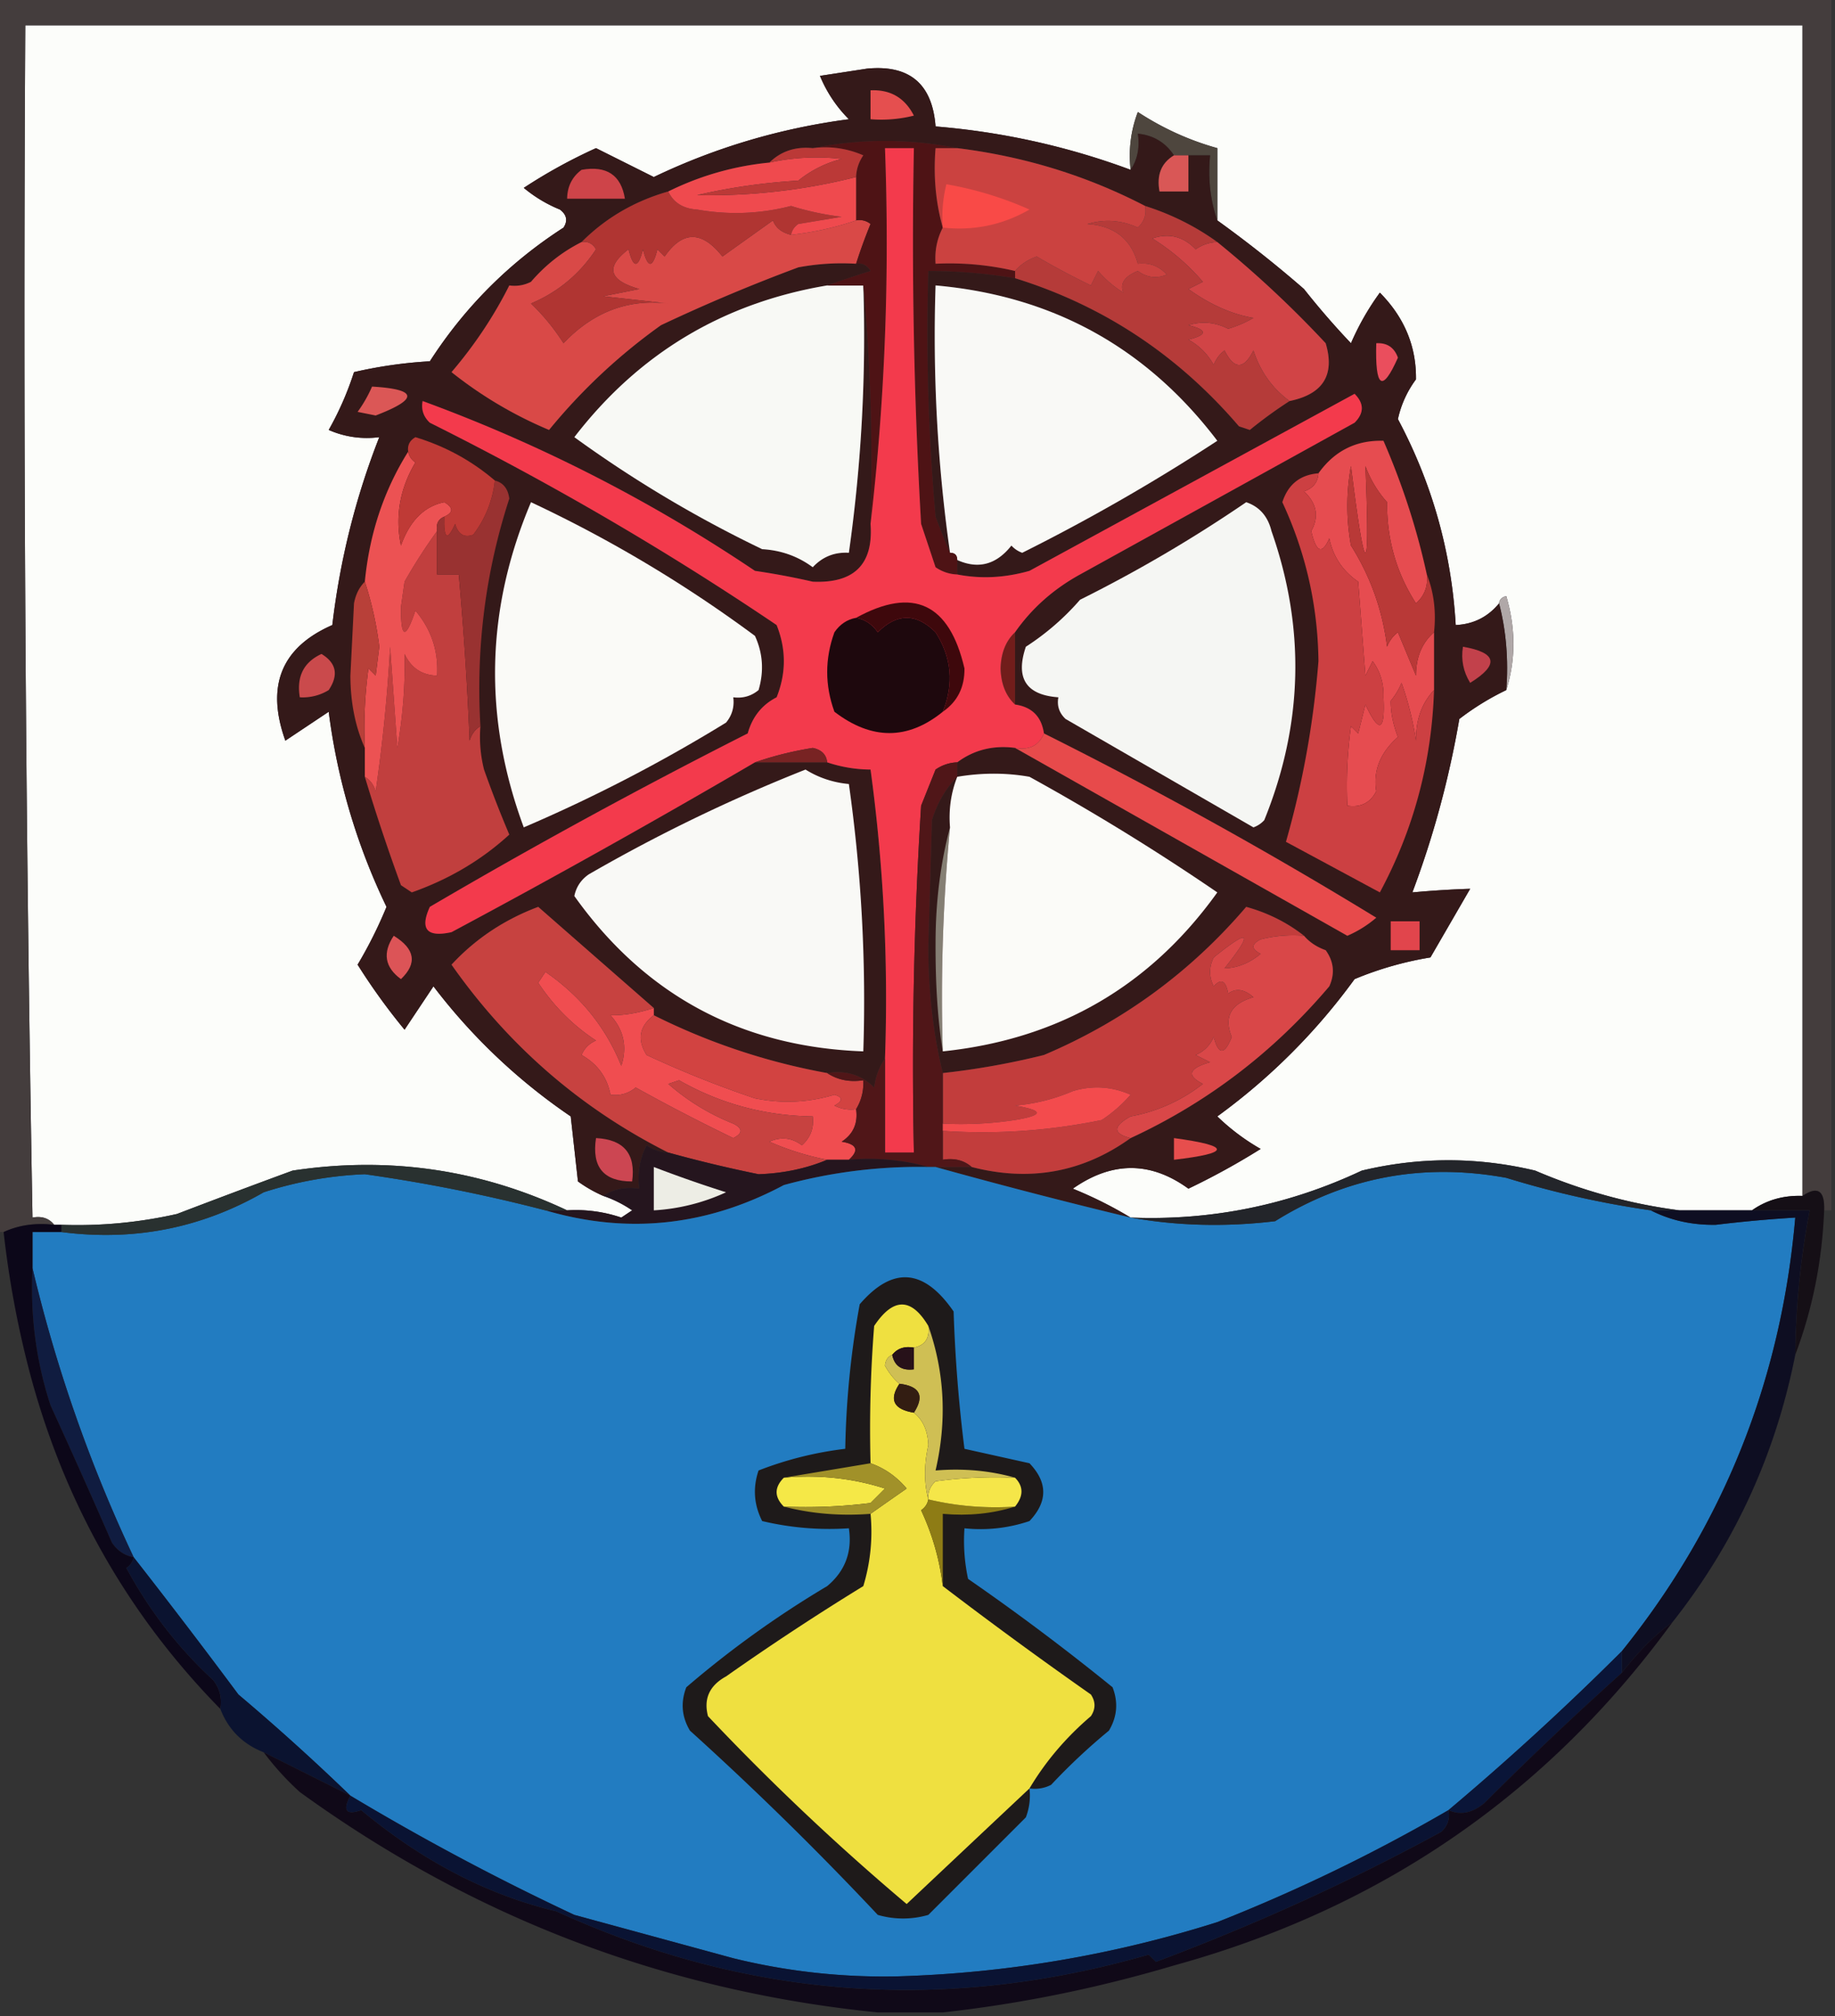 <svg xmlns="http://www.w3.org/2000/svg" width="254" height="279" style="shape-rendering:geometricPrecision;text-rendering:geometricPrecision;image-rendering:optimizeQuality;fill-rule:evenodd;clip-rule:evenodd"><rect width="100%" height="100%" fill="#333333" stroke="none"/><path style="opacity:1" fill="#fcfdfa" d="M249.5 165.5c-2.652-.09-4.985.576-7 2h-10c-6.805-.871-13.471-2.704-20-5.5-8.015-1.907-16.015-1.907-24 0-10.157 4.777-20.824 6.944-32 6.5a56.278 56.278 0 0 0-8-4c5.429-3.807 10.763-3.807 16 0a99.836 99.836 0 0 0 10-5.5 29.804 29.804 0 0 1-6-4.5 85.619 85.619 0 0 0 19-19 46.835 46.835 0 0 1 10.5-3l5.5-9.5c-2.619.083-5.286.25-8 .5 2.905-7.711 5.072-15.711 6.5-24a36.627 36.627 0 0 1 6.5-4c1.311-4.183 1.311-8.516 0-13-.607.124-.94.457-1 1-1.553 1.885-3.553 2.885-6 3-.583-10.08-3.25-19.58-8-28.5a14.324 14.324 0 0 1 2.5-5.5c.054-4.578-1.613-8.578-5-12a36.168 36.168 0 0 0-4 7 109.252 109.252 0 0 1-6.5-7.5 165.242 165.242 0 0 0-12-9.5v-10c-3.882-1.077-7.549-2.744-11-5a16.874 16.874 0 0 0-1 8 100.973 100.973 0 0 0-27-6c-.45-5.904-3.617-8.571-9.5-8l-6.5 1a18.329 18.329 0 0 0 4 6c-9.478 1.25-18.478 3.916-27 8l-8-4a73.291 73.291 0 0 0-10 5.5 18.941 18.941 0 0 0 5 3c.95.718 1.117 1.55.5 2.5-7.5 4.833-13.667 11-18.5 18.5-3.59.207-7.09.707-10.5 1.5a42.641 42.641 0 0 1-3.5 8 13.117 13.117 0 0 0 7 1c-3.273 8.331-5.44 16.998-6.5 26-7.053 3.085-9.22 8.419-6.5 16l6-4a87.651 87.651 0 0 0 8 27 60.544 60.544 0 0 1-4 8 86.054 86.054 0 0 0 6.5 9l4-6a81.171 81.171 0 0 0 19 18l1 9a18.476 18.476 0 0 0 3.5 2c1.4.471 2.734 1.138 4 2l-1.5 1a19.522 19.522 0 0 0-7.5-1c-12.063-5.678-24.73-7.511-38-5.5a1260.595 1260.595 0 0 0-16 6 62.268 62.268 0 0 1-16 1.5h-1c-.709-.904-1.709-1.237-3-1a6980.384 6980.384 0 0 1-1-165h246v162z"/><path style="opacity:1" fill="#443d3d" d="M-.5-.5h254v168h-1c.098-2.748-.902-3.414-3-2V3.5H3.5a6980.384 6980.384 0 0 0 1 165c1.291-.237 2.291.096 3 1-2.56-.302-4.893.032-7 1h-1V-.5z"/><path style="opacity:1" fill="#4e463e" d="M168.5 30.5c-.977-2.787-1.31-5.787-1-9h-5c-1.17-1.779-2.836-2.779-5-3 .284 1.915-.049 3.581-1 5a16.874 16.874 0 0 1 1-8c3.451 2.256 7.118 3.923 11 5v10z"/><path style="opacity:1" fill="#b0a8a8" d="M207.5 83.5c.06-.543.393-.876 1-1 1.311 4.484 1.311 8.817 0 13 .317-4.202-.017-8.202-1-12z"/><path style="opacity:1" fill="#341919" d="M156.5 23.5c.951-1.419 1.284-3.085 1-5 2.164.221 3.83 1.221 5 3-1.756 1.052-2.423 2.719-2 5h4v-5h3c-.31 3.213.023 6.213 1 9a165.242 165.242 0 0 1 12 9.5 109.252 109.252 0 0 0 6.5 7.5 36.168 36.168 0 0 1 4-7c3.387 3.422 5.054 7.422 5 12a14.324 14.324 0 0 0-2.5 5.5c4.75 8.92 7.417 18.42 8 28.5 2.447-.115 4.447-1.115 6-3 .983 3.798 1.317 7.798 1 12a36.627 36.627 0 0 0-6.5 4c-1.428 8.289-3.595 16.289-6.5 24 2.714-.25 5.381-.417 8-.5l-5.5 9.5a46.835 46.835 0 0 0-10.5 3 85.619 85.619 0 0 1-19 19 29.804 29.804 0 0 0 6 4.5 99.836 99.836 0 0 1-10 5.5c-5.237-3.807-10.571-3.807-16 0a56.278 56.278 0 0 1 8 4 794.147 794.147 0 0 1-27-7h5c8.055 2.082 15.388.748 22-4 10.635-4.92 19.802-11.92 27.5-21 .798-1.759.631-3.426-.5-5-1.239-.442-2.239-1.109-3-2-2.332-1.833-4.998-3.166-8-4-7.711 9.025-17.045 15.858-28 20.5a105.242 105.242 0 0 1-14 2.5c-1.329-5.46-1.996-11.293-2-17.5l.5-17.5c.739-2.389 1.905-4.389 3.5-6v-2c2.32-1.726 4.987-2.393 8-2 15.345 8.672 30.679 17.339 46 26a15.645 15.645 0 0 0 4-2.5 615.68 615.68 0 0 0-46-25.5c-.333-2.333-1.667-3.667-4-4v-10c2.314-3.308 5.314-5.974 9-8l38-21c1.333-1.333 1.333-2.667 0-4l-45 24.5c-3.413.972-6.747 1.138-10 .5v-2c2.915 1.31 5.415.644 7.5-2 .414.457.914.79 1.5 1a269.127 269.127 0 0 0 27-15.5c-9.8-12.901-22.8-20.068-39-21.5a213.81 213.81 0 0 0 2 37 112.088 112.088 0 0 1-2-5 289.882 289.882 0 0 1-1-34c4.034.005 8.034.338 12 1 12.209 3.786 22.542 10.62 31 20.5l1.5.5a61.18 61.18 0 0 1 5.5-4c4.64-.95 6.307-3.616 5-8a147.618 147.618 0 0 0-15-14c-3.015-2.174-6.349-3.841-10-5-8.075-4.192-16.742-6.858-26-8a50.501 50.501 0 0 0-20 0c-2.398-.24-4.398.426-6 2a40.206 40.206 0 0 0-14 4c-4.665 1.328-8.665 3.661-12 7-2.675 1.345-5.008 3.178-7 5.5a4.932 4.932 0 0 1-3 .5c-2.142 4.265-4.809 8.265-8 12a57.105 57.105 0 0 0 13.5 8A79.776 79.776 0 0 1 91.5 45a240.71 240.71 0 0 1 19-8 32.438 32.438 0 0 1 8-.5c.876-.13 1.543.203 2 1a168.724 168.724 0 0 0-6 2c-14.422 2.425-26.089 9.425-35 21a168.447 168.447 0 0 0 26 15.5c2.619.151 4.953.985 7 2.5 1.35-1.45 3.016-2.117 5-2a213.81 213.81 0 0 0 2-37c.995 10.82 1.328 21.82 1 33 .415 5.585-2.251 8.252-8 8a100.677 100.677 0 0 0-8-1.5c-14.431-9.715-29.765-17.548-46-23.5-.219 1.175.114 2.175 1 3 16.765 8.37 32.765 17.703 48 28 1.333 3.333 1.333 6.667 0 10-2.031 1.039-3.364 2.705-4 5a806.148 806.148 0 0 0-44 24c-1.414 3.09-.414 4.257 3 3.5a1261.196 1261.196 0 0 0 42-23.5h10a19.22 19.22 0 0 0 6 1 234.817 234.817 0 0 1 2 40c-.79 1.109-1.29 2.442-1.5 4-1.754-1.75-3.921-2.417-6.5-2a89 89 0 0 1-24-8v-1c-5.315-4.646-10.648-9.313-16-14-4.7 1.766-8.7 4.433-12 8 7.898 11.241 17.898 19.908 30 26a5.575 5.575 0 0 1-3-1 9.864 9.864 0 0 0-1 6c-1.915-.284-3.581.049-5 1a18.476 18.476 0 0 1-3.5-2l-1-9a81.171 81.171 0 0 1-19-18l-4 6a86.054 86.054 0 0 1-6.5-9 60.544 60.544 0 0 0 4-8 87.651 87.651 0 0 1-8-27l-6 4c-2.72-7.581-.553-12.915 6.5-16 1.06-9.002 3.227-17.669 6.5-26a13.117 13.117 0 0 1-7-1 42.641 42.641 0 0 0 3.5-8A62.033 62.033 0 0 1 59.5 50c4.833-7.5 11-13.667 18.5-18.5.617-.95.45-1.782-.5-2.5a18.941 18.941 0 0 1-5-3 73.291 73.291 0 0 1 10-5.5l8 4c8.522-4.084 17.522-6.75 27-8a18.329 18.329 0 0 1-4-6l6.5-1c5.883-.571 9.05 2.096 9.5 8 9.29.765 18.29 2.765 27 6z"/><path style="opacity:1" fill="#e74a4b" d="M144.5 101.5a615.68 615.68 0 0 1 46 25.5 15.645 15.645 0 0 1-4 2.5c-15.321-8.661-30.655-17.328-46-26 1.983.343 3.317-.324 4-2z"/><path style="opacity:1" fill="#857f74" d="M131.5 114.5a249.277 249.277 0 0 0-1 31c-.692-4.25-1.025-9.25-1-15 .005-5.711.672-11.044 2-16z"/><path style="opacity:1" fill="#c13f3e" d="M60.5 73.5v6h3a458.796 458.796 0 0 1 1.5 23c.278-.916.778-1.582 1.5-2a18.437 18.437 0 0 0 .5 6 155.524 155.524 0 0 0 3.5 9c-3.828 3.509-8.328 6.176-13.5 8l-1.5-1a266.026 266.026 0 0 1-5-15c.722.418 1.222 1.084 1.5 2a219.51 219.51 0 0 0 2-20l1 14c.77-4.436 1.103-8.77 1-13 .908 1.939 2.408 2.939 4.5 3 .203-3.391-.797-6.391-3-9-1.364 4.063-2.031 3.896-2-.5l.5-3.5a74.608 74.608 0 0 1 4.5-7z"/><path style="opacity:1" fill="#f9f9f6" d="M111.5 106.5c1.815 1.13 3.815 1.796 6 2a213.811 213.811 0 0 1 2 37c-16.901-.616-30.235-7.783-40-21.5.26-1.261.926-2.261 2-3a227.495 227.495 0 0 1 30-14.5z"/><path style="opacity:1" fill="#fbfbf8" d="M130.5 145.5a249.277 249.277 0 0 1 1-31c-.202-2.45.131-4.783 1-7 3.426-.574 6.76-.574 10 0a316.62 316.62 0 0 1 26 16c-9.312 12.994-21.979 20.327-38 22z"/><path style="opacity:1" fill="#ec5253" d="M56.5 62.5c.11.617.444 1.117 1 1.5-2.165 3.65-2.832 7.483-2 11.5 1.234-3.448 3.234-5.448 6-6 1.273.757 1.273 1.423 0 2-.838.342-1.172 1.008-1 2a74.608 74.608 0 0 0-4.5 7l-.5 3.5c-.031 4.396.636 4.563 2 .5 2.203 2.609 3.203 5.609 3 9-2.092-.061-3.592-1.061-4.5-3 .103 4.23-.23 8.564-1 13l-1-14a219.51 219.51 0 0 1-2 20c-.278-.916-.778-1.582-1.5-2v-4a60.94 60.94 0 0 1 .5-11l1 1 .5-4a47.617 47.617 0 0 0-2-9c.64-6.647 2.64-12.647 6-18z"/><path style="opacity:1" fill="#711d1b" d="M140.5 87.5v10c-1.277-1.194-1.944-2.86-2-5 .056-2.14.723-3.806 2-5z"/><path style="opacity:1" fill="#ca4a4c" d="M44.5 90.5c2.061 1.251 2.394 2.918 1 5a6.845 6.845 0 0 1-4 1c-.472-2.858.528-4.858 3-6z"/><path style="opacity:1" fill="#c2414b" d="M202.5 89.5c4.718.819 5.052 2.486 1 5-.952-1.545-1.285-3.212-1-5z"/><path style="opacity:1" fill="#e64c50" d="M197.5 79.5c.188 1.603-.312 2.937-1.5 4-2.714-4.217-4.048-8.883-4-14a15.457 15.457 0 0 1-3-5c.659 15.987-.008 15.987-2 0a30.485 30.485 0 0 0 0 11c2.697 4.266 4.364 8.932 5 14a4.458 4.458 0 0 1 1.5-2l2.5 6c.002-2.551.836-4.551 2.5-6v8c-1.697 1.805-2.53 4.138-2.5 7a43.39 43.39 0 0 0-2-8 9.457 9.457 0 0 1-1.5 2.5c-.007 1.583.326 3.249 1 5-2.453 2.171-3.453 4.671-3 7.5-.82 1.611-2.154 2.278-4 2a60.931 60.931 0 0 1 .5-11l1 1 1-4c1.909 4.067 2.742 3.734 2.5-1 .064-1.89-.436-3.556-1.5-5l-1 2-1-13c-2.148-1.477-3.482-3.477-4-6-.984 2.295-1.817 1.961-2.5-1 1.11-1.996.776-3.83-1-5.5 1.256-.417 1.923-1.25 2-2.5 2.218-3.11 5.218-4.61 9-4.5 2.637 6.073 4.637 12.24 6 18.5z"/><path style="opacity:1" fill="#b84039" d="M50.5 80.5a47.617 47.617 0 0 1 2 9l-.5 4-1-1a60.94 60.94 0 0 0-.5 11c-1.32-2.928-1.986-6.261-2-10l.5-10c.232-1.237.732-2.237 1.5-3z"/><path style="opacity:1" fill="#cc4042" d="M182.5 65.5c-.077 1.25-.744 2.083-2 2.5 1.776 1.67 2.11 3.504 1 5.5.683 2.961 1.516 3.295 2.5 1 .518 2.523 1.852 4.523 4 6l1 13 1-2c1.064 1.444 1.564 3.11 1.5 5 .242 4.734-.591 5.067-2.5 1l-1 4-1-1a60.931 60.931 0 0 0-.5 11c1.846.278 3.18-.389 4-2-.453-2.829.547-5.329 3-7.5-.674-1.751-1.007-3.417-1-5a9.457 9.457 0 0 0 1.5-2.5 43.39 43.39 0 0 1 2 8c-.03-2.862.803-5.195 2.5-7-.327 9.978-2.827 19.311-7.5 28a16764.02 16764.02 0 0 0-13-7c2.317-8.094 3.817-16.428 4.5-25-.09-7.694-1.757-15.028-5-22 .791-2.46 2.458-3.794 5-4z"/><path style="opacity:1" fill="#b93937" d="M197.5 79.5c.973 2.448 1.306 5.115 1 8-1.664 1.449-2.498 3.449-2.5 6l-2.5-6a4.458 4.458 0 0 0-1.5 2c-.636-5.068-2.303-9.734-5-14a30.485 30.485 0 0 1 0-11c1.992 15.987 2.659 15.987 2 0a15.457 15.457 0 0 0 3 5c-.048 5.117 1.286 9.783 4 14 1.188-1.063 1.688-2.397 1.5-4z"/><path style="opacity:1" fill="#f5f6f3" d="M172.5 69.5c1.835.622 3.002 1.956 3.5 4 4.71 13.422 4.376 26.755-1 40a3.647 3.647 0 0 1-1.5 1l-26-15c-.886-.825-1.219-1.825-1-3-4.476-.322-5.976-2.656-4.5-7a35.077 35.077 0 0 0 7.5-6.5 194.37 194.37 0 0 0 23-13.5z"/><path style="opacity:1" fill="#fafaf7" d="M73.5 69.5a181.374 181.374 0 0 1 31 18.5c1.102 2.4 1.269 4.9.5 7.5-1.011.837-2.178 1.17-3.5 1 .17 1.322-.163 2.489-1 3.5a214.66 214.66 0 0 1-28 14.5c-5.614-15.157-5.28-30.157 1-45z"/><path style="opacity:1" fill="#993231" d="M68.5 66.5c1.15.291 1.816 1.124 2 2.5-3.304 10.161-4.637 20.661-4 31.5-.722.418-1.222 1.084-1.5 2a458.796 458.796 0 0 0-1.5-23h-3v-6c-.172-.992.162-1.658 1-2-.087 3.098.413 3.432 1.5 1 .423 1.456 1.256 1.956 2.5 1.5 1.678-2.194 2.678-4.694 3-7.5z"/><path style="opacity:1" fill="#bf3a36" d="M68.5 66.5c-.322 2.806-1.322 5.306-3 7.5-1.244.456-2.077-.044-2.5-1.5-1.087 2.432-1.587 2.098-1.5-1 1.273-.577 1.273-1.243 0-2-2.766.552-4.766 2.552-6 6-.832-4.017-.165-7.85 2-11.5-.556-.383-.89-.883-1-1.5-.13-.876.203-1.543 1-2 4.133 1.257 7.8 3.257 11 6z"/><path style="opacity:1" fill="#db5756" d="M51.5 53.5c6.325.372 6.491 1.705.5 4l-2.5-.5a18.492 18.492 0 0 0 2-3.5z"/><path style="opacity:1" fill="#d94947" d="M109.5 32.5c3.189-.358 6.189-1.025 9-2a2.427 2.427 0 0 1 2 .5 72.129 72.129 0 0 0-2 5.5 32.438 32.438 0 0 0-8 .5 240.71 240.71 0 0 0-19 8A79.776 79.776 0 0 0 76 59.5a57.105 57.105 0 0 1-13.5-8c3.191-3.735 5.858-7.735 8-12a4.932 4.932 0 0 0 3-.5c1.992-2.322 4.325-4.155 7-5.5.876-.13 1.543.203 2 1-2.245 3.412-5.245 5.912-9 7.5a29.816 29.816 0 0 1 4.5 5.5c4.106-4.324 8.94-6.158 14.5-5.5l-9-1 5-1c-4.24-1.198-4.74-3.031-1.5-5.5.667 2.667 1.333 2.667 2 0 .667 2.667 1.333 2.667 2 0l1 1c2.493-3.6 5.16-3.6 8 0a2119.77 2119.77 0 0 1 7-5c.355 1.01 1.188 1.676 2.5 2z"/><path style="opacity:1" fill="#ea4e5d" d="M190.5 47.5c1.495-.085 2.495.581 3 2-2.169 4.882-3.169 4.215-3-2z"/><path style="opacity:1" fill="#b03532" d="M92.5 26.5c.73 1.545 2.063 2.378 4 2.5 4.39.772 8.723.605 13-.5a38.817 38.817 0 0 0 7 1.5l-6 1c-.556.383-.889.883-1 1.5-1.312-.324-2.145-.99-2.5-2a2119.77 2119.77 0 0 0-7 5c-2.84-3.6-5.507-3.6-8 0l-1-1c-.667 2.667-1.333 2.667-2 0-.667 2.667-1.333 2.667-2 0-3.24 2.469-2.74 4.302 1.5 5.5l-5 1 9 1c-5.56-.658-10.394 1.176-14.5 5.5a29.816 29.816 0 0 0-4.5-5.5c3.755-1.588 6.755-4.088 9-7.5-.457-.797-1.124-1.13-2-1 3.335-3.339 7.335-5.672 12-7z"/><path style="opacity:1" fill="#d14446" d="M168.5 33.5a147.618 147.618 0 0 1 15 14c1.307 4.384-.36 7.05-5 8-2.384-1.747-4.05-4.08-5-7-1.333 2.667-2.667 2.667-4 0a4.458 4.458 0 0 0-1.5 2c-.833-1.5-2-2.667-3.5-3.5 2.667-.667 2.667-1.333 0-2 1.877-.576 3.711-.41 5.5.5a16.23 16.23 0 0 0 3.5-1.5c-3.01-.514-6.01-1.847-9-4l2-1a29.94 29.94 0 0 0-7-6c2.307-.779 4.307-.279 6 1.5a5.577 5.577 0 0 1 3-1z"/><path style="opacity:1" fill="#b53b39" d="M158.5 28.5c3.651 1.159 6.985 2.826 10 5a5.577 5.577 0 0 0-3 1c-1.693-1.779-3.693-2.279-6-1.5a29.94 29.94 0 0 1 7 6l-2 1c2.99 2.153 5.99 3.486 9 4a16.23 16.23 0 0 1-3.5 1.5c-1.789-.91-3.623-1.076-5.5-.5 2.667.667 2.667 1.333 0 2 1.5.833 2.667 2 3.5 3.5a4.458 4.458 0 0 1 1.5-2c1.333 2.667 2.667 2.667 4 0 .95 2.92 2.616 5.253 5 7a61.18 61.18 0 0 0-5.5 4l-1.5-.5c-8.458-9.88-18.791-16.714-31-20.5v-1c.761-.89 1.761-1.558 3-2a108.438 108.438 0 0 0 7.5 4l1-2a14.962 14.962 0 0 0 3.5 3c-.516-1.258.15-2.258 2-3 1.268.928 2.601 1.095 4 .5-1.063-1.188-2.397-1.688-4-1.5-.935-3.42-3.268-5.253-7-5.5 2.399-.711 4.732-.544 7 .5.886-.825 1.219-1.825 1-3z"/><path style="opacity:1" fill="#f9f9f6" d="M132.5 77.5c0-.667-.333-1-1-1a213.81 213.81 0 0 1-2-37c16.2 1.432 29.2 8.599 39 21.5a269.127 269.127 0 0 1-27 15.5 3.646 3.646 0 0 1-1.5-1c-2.085 2.644-4.585 3.31-7.5 2z"/><path style="opacity:1" fill="#f8f9f5" d="M114.5 39.5h5a213.81 213.81 0 0 1-2 37c-1.984-.117-3.65.55-5 2-2.047-1.515-4.381-2.349-7-2.5a168.447 168.447 0 0 1-26-15.5c8.911-11.575 20.578-18.575 35-21z"/><path style="opacity:1" fill="#4e1315" d="M112.5 20.5a50.501 50.501 0 0 1 20 0h-3c-.315 3.871.018 7.538 1 11-.801 1.542-1.134 3.209-1 5a39.704 39.704 0 0 1 11 1v1a73.248 73.248 0 0 0-12-1 289.882 289.882 0 0 0 1 34c.67 1.791 1.337 3.458 2 5 .667 0 1 .333 1 1v2a5.577 5.577 0 0 1-3-1l-2-6c-1-17.32-1.333-34.654-1-52h-4c.653 17.699-.014 35.032-2 52 .328-11.18-.005-22.18-1-33h-5a168.724 168.724 0 0 1 6-2c-.457-.797-1.124-1.13-2-1a72.129 72.129 0 0 1 2-5.5 2.427 2.427 0 0 0-2-.5v-6a5.575 5.575 0 0 1 1-3 13.118 13.118 0 0 0-7-1z"/><path style="opacity:1" fill="#cb4240" d="M132.5 20.5c9.258 1.142 17.925 3.808 26 8 .219 1.175-.114 2.175-1 3-2.268-1.044-4.601-1.211-7-.5 3.732.247 6.065 2.08 7 5.5 1.603-.188 2.937.312 4 1.5-1.399.595-2.732.428-4-.5-1.85.742-2.516 1.742-2 3a14.962 14.962 0 0 1-3.5-3l-1 2a108.438 108.438 0 0 1-7.5-4c-1.239.442-2.239 1.11-3 2a39.704 39.704 0 0 0-11-1c-.134-1.791.199-3.458 1-5-.982-3.462-1.315-7.129-1-11h3z"/><path style="opacity:1" fill="#f94a47" d="M130.5 31.5a18.452 18.452 0 0 1 .5-6 48.496 48.496 0 0 1 11.5 3.5c-3.708 2.132-7.708 2.965-12 2.5z"/><path style="opacity:1" fill="#ef4a4e" d="M118.5 24.5v6c-2.811.975-5.811 1.642-9 2 .111-.617.444-1.117 1-1.5l6-1a38.817 38.817 0 0 1-7-1.5c-4.277 1.105-8.61 1.272-13 .5-1.937-.122-3.27-.955-4-2.5a40.206 40.206 0 0 1 14-4 30.348 30.348 0 0 1 10-.5 15.392 15.392 0 0 0-6 3c-4.729.273-9.396.94-14 2a82.494 82.494 0 0 0 22-2.5z"/><path style="opacity:1" fill="#d95756" d="M162.5 21.5h2v5h-4c-.423-2.281.244-3.948 2-5z"/><path style="opacity:1" fill="#bb3937" d="M112.5 20.5a13.118 13.118 0 0 1 7 1 5.575 5.575 0 0 0-1 3 82.494 82.494 0 0 1-22 2.5 83.717 83.717 0 0 1 14-2 15.392 15.392 0 0 1 6-3 30.348 30.348 0 0 0-10 .5c1.602-1.574 3.602-2.24 6-2z"/><path style="opacity:1" fill="#ce4449" d="M80.5 23.5c3.47-.613 5.47.72 6 4h-8c.027-1.7.694-3.033 2-4z"/><path style="opacity:1" fill="#f33a4c" d="M132.5 79.5c3.253.638 6.587.472 10-.5l45-24.5c1.333 1.333 1.333 2.667 0 4l-38 21c-3.686 2.026-6.686 4.692-9 8-1.277 1.194-1.944 2.86-2 5 .056 2.14.723 3.806 2 5 2.333.333 3.667 1.667 4 4-.683 1.676-2.017 2.343-4 2-3.013-.393-5.68.274-8 2a5.576 5.576 0 0 0-3 1l-2 5a576.95 576.95 0 0 0-1 48h-4v-13a234.817 234.817 0 0 0-2-40 19.22 19.22 0 0 1-6-1c-.12-1.086-.787-1.753-2-2-2.849.464-5.516 1.131-8 2a1261.196 1261.196 0 0 1-42 23.5c-3.414.757-4.414-.41-3-3.5a806.148 806.148 0 0 1 44-24c.636-2.295 1.969-3.961 4-5 1.333-3.333 1.333-6.667 0-10-15.235-10.297-31.235-19.63-48-28-.886-.825-1.219-1.825-1-3 16.235 5.952 31.569 13.785 46 23.5 2.688.392 5.355.892 8 1.5 5.749.252 8.415-2.415 8-8 1.986-16.968 2.653-34.301 2-52h4c-.333 17.346 0 34.68 1 52l2 6c.917.627 1.917.96 3 1z"/><path style="opacity:1" fill="#782323" d="M114.5 105.5h-10c2.484-.869 5.151-1.536 8-2 1.213.247 1.88.914 2 2z"/><path style="opacity:1" fill="#3e080c" d="M130.5 98.5c1.56-3.869 1.226-7.535-1-11-2.667-2.667-5.333-2.667-8 0-.765-1.112-1.765-1.779-3-2 7.907-4.343 12.907-2.01 15 7 .033 2.602-.967 4.602-3 6z"/><path style="opacity:1" fill="#1e080d" d="M118.5 85.5c1.235.221 2.235.888 3 2 2.667-2.667 5.333-2.667 8 0 2.226 3.465 2.56 7.131 1 11-4.852 3.933-9.852 3.933-15 0-1.333-3.667-1.333-7.333 0-11 .765-1.112 1.765-1.779 3-2z"/><path style="opacity:1" fill="#e54f4f" d="M120.5 12.5c2.745-.127 4.745 1.04 6 3.5a18.437 18.437 0 0 1-6 .5v-4z"/><path style="opacity:1" fill="#e1454c" d="M192.5 127.5h4v4h-4v-4z"/><path style="opacity:1" fill="#dc5457" d="M54.5 129.5c2.954 1.814 3.288 3.814 1 6-2.239-1.633-2.572-3.633-1-6z"/><path style="opacity:1" fill="#d94748" d="M180.5 129.5c.761.891 1.761 1.558 3 2 1.131 1.574 1.298 3.241.5 5-7.698 9.08-16.865 16.08-27.5 21-2.477-.62-2.477-1.62 0-3a22.74 22.74 0 0 0 10-4.5c-2.297-1.16-1.964-2.16 1-3l-2-1c1.167-.5 2-1.333 2.5-2.5.669 2.528 1.502 2.528 2.5 0-1.133-2.756-.133-4.589 3-5.5-1.26-1.113-2.427-1.28-3.5-.5-.317-1.801-.984-2.134-2-1-.667-1.333-.667-2.667 0-4 5.045-4.078 5.545-3.578 1.5 1.5 1.779-.044 3.445-.711 5-2-1.333-.667-1.333-1.333 0-2a18.453 18.453 0 0 1 6-.5z"/><path style="opacity:1" fill="#f04d50" d="M90.5 139.5v1c-2.01 1.523-2.344 3.356-1 5.5a144.11 144.11 0 0 0 15 6c3.725.76 7.392.593 11-.5 1.196.346 1.196.846 0 1.5a4.934 4.934 0 0 0 3 .5c.273 1.951-.393 3.451-2 4.5 2.119.342 2.453 1.175 1 2.5h-3a37.914 37.914 0 0 1-8-2.5c1.612-.72 3.112-.554 4.5.5 1.188-1.063 1.688-2.397 1.5-4-6.651-.093-12.818-1.76-18.5-5l-1.5.5a31.005 31.005 0 0 0 9 5.5c1.333.667 1.333 1.333 0 2a260.063 260.063 0 0 1-13.5-7c-1.011.837-2.178 1.17-3.5 1-.46-2.416-1.794-4.25-4-5.5.405-.945 1.072-1.612 2-2-3.177-2.079-5.843-4.746-8-8l1-1.5c4.862 3.349 8.362 7.683 10.5 13 .845-2.63.345-4.964-1.5-7 1.822.037 3.822-.296 6-1z"/><path style="opacity:1" fill="#d24341" d="M90.5 140.5a89 89 0 0 0 24 8c1.419.951 3.085 1.284 5 1 .067 1.459-.266 2.792-1 4a4.934 4.934 0 0 1-3-.5c1.196-.654 1.196-1.154 0-1.5-3.608 1.093-7.275 1.26-11 .5a144.11 144.11 0 0 1-15-6c-1.344-2.144-1.01-3.977 1-5.5z"/><path style="opacity:1" fill="#c23d3c" d="M180.5 129.5a18.453 18.453 0 0 0-6 .5c-1.333.667-1.333 1.333 0 2-1.555 1.289-3.221 1.956-5 2 4.045-5.078 3.545-5.578-1.5-1.5-.667 1.333-.667 2.667 0 4 1.016-1.134 1.683-.801 2 1 1.073-.78 2.24-.613 3.5.5-3.133.911-4.133 2.744-3 5.5-.998 2.528-1.831 2.528-2.5 0-.5 1.167-1.333 2-2.5 2.5l2 1c-2.964.84-3.297 1.84-1 3a22.74 22.74 0 0 1-10 4.5c-2.477 1.38-2.477 2.38 0 3-6.612 4.748-13.945 6.082-22 4-1.068-.934-2.401-1.268-4-1v-4c7.314.505 14.648.005 22-1.5a19.887 19.887 0 0 0 4-3.5c-2.606-1.152-5.273-1.318-8-.5a25.777 25.777 0 0 1-8 2c4 .667 4 1.333 0 2-3.317.498-6.65.665-10 .5v-7a105.242 105.242 0 0 0 14-2.5c10.955-4.642 20.289-11.475 28-20.5 3.002.834 5.668 2.167 8 4z"/><path style="opacity:1" fill="#501618" d="M132.5 105.5v2c-1.595 1.611-2.761 3.611-3.5 6l-.5 17.5c.004 6.207.671 12.04 2 17.5v12c1.599-.268 2.932.066 4 1h-6c-3.462-.982-7.129-1.315-11-1 1.453-1.325 1.119-2.158-1-2.5 1.607-1.049 2.273-2.549 2-4.5.734-1.208 1.067-2.541 1-4-1.915.284-3.581-.049-5-1 2.579-.417 4.746.25 6.5 2 .21-1.558.71-2.891 1.5-4v13h4a576.95 576.95 0 0 1 1-48l2-5a5.576 5.576 0 0 1 3-1z"/><path style="opacity:1" fill="#f34b4d" d="M130.5 156.5v-1c3.35.165 6.683-.002 10-.5 4-.667 4-1.333 0-2a25.777 25.777 0 0 0 8-2c2.727-.818 5.394-.652 8 .5a19.887 19.887 0 0 1-4 3.5c-7.352 1.505-14.686 2.005-22 1.5z"/><path style="opacity:1" fill="#c74240" d="M90.5 139.5c-2.178.704-4.178 1.037-6 1 1.845 2.036 2.345 4.37 1.5 7-2.138-5.317-5.638-9.651-10.5-13l-1 1.5c2.157 3.254 4.823 5.921 8 8-.928.388-1.595 1.055-2 2 2.206 1.25 3.54 3.084 4 5.5 1.322.17 2.489-.163 3.5-1a260.063 260.063 0 0 0 13.5 7c1.333-.667 1.333-1.333 0-2a31.005 31.005 0 0 1-9-5.5l1.5-.5c5.682 3.24 11.849 4.907 18.5 5 .188 1.603-.312 2.937-1.5 4-1.388-1.054-2.888-1.22-4.5-.5a37.914 37.914 0 0 0 8 2.5c-2.921 1.219-6.088 1.886-9.5 2a186.597 186.597 0 0 1-12.5-3c-12.102-6.092-22.102-14.759-30-26 3.3-3.567 7.3-6.234 12-8 5.352 4.687 10.685 9.354 16 14z"/><path style="opacity:1" fill="#e74e4d" d="M162.5 157.5c7.922 1.076 7.922 2.076 0 3v-3z"/><path style="opacity:1" fill="#cc4652" d="M82.5 157.5c3.857.19 5.524 2.19 5 6-3.946.012-5.613-1.988-5-6z"/><path style="opacity:1" fill="#25151e" d="M92.5 159.5a186.597 186.597 0 0 0 12.5 3c3.412-.114 6.579-.781 9.5-2h3c3.871-.315 7.538.018 11 1a70.55 70.55 0 0 0-20 2.5c-10.641 5.681-21.641 6.848-33 3.5h3a19.522 19.522 0 0 1 7.5 1l1.5-1a16.332 16.332 0 0 0-4-2c1.419-.951 3.085-1.284 5-1a9.864 9.864 0 0 1 1-6 5.575 5.575 0 0 0 3 1z"/><path style="opacity:1" fill="#edede5" d="M90.5 161.5a175.624 175.624 0 0 0 10 3.5 27.622 27.622 0 0 1-10 2.5v-6z"/><path style="opacity:1" fill="#227cc1" d="M128.5 161.5h1a794.147 794.147 0 0 0 27 7c6.487 1.154 13.154 1.321 20 .5 9.816-6.11 20.483-8.11 32-6a130.938 130.938 0 0 0 20 4.5c2.715 1.386 5.715 2.053 9 2a183.38 183.38 0 0 1 11-1c-1.96 22.572-9.96 42.572-24 60a382.802 382.802 0 0 1-24 22 236.205 236.205 0 0 1-32 15.5 161.737 161.737 0 0 1-44 7.5 87.02 87.02 0 0 1-23-2.5l-22-6a344.476 344.476 0 0 1-31-16.5 310.668 310.668 0 0 0-15.5-14 959.612 959.612 0 0 0-14.5-19 203.32 203.32 0 0 1-14-40v-5h4c10.032 1.3 19.365-.533 28-5.5a52.192 52.192 0 0 1 14-2.5 223.434 223.434 0 0 1 25 5c11.359 3.348 22.359 2.181 33-3.5a70.55 70.55 0 0 1 20-2.5z"/><path style="opacity:1" fill="#23252a" d="M232.5 167.5h-4a130.938 130.938 0 0 1-20-4.5c-11.517-2.11-22.184-.11-32 6-6.846.821-13.513.654-20-.5 11.176.444 21.843-1.723 32-6.5 7.985-1.907 15.985-1.907 24 0 6.529 2.796 13.195 4.629 20 5.5z"/><path style="opacity:1" fill="#293130" d="M78.5 167.5h-3a223.434 223.434 0 0 0-25-5 52.192 52.192 0 0 0-14 2.5c-8.635 4.967-17.968 6.8-28 5.5v-1c5.4.191 10.733-.309 16-1.5 5.36-2.051 10.693-4.051 16-6 13.27-2.011 25.937-.178 38 5.5z"/><path style="opacity:1" fill="#150f16" d="M252.5 167.5c-.274 6.998-1.607 13.665-4 20 .068-6.769.735-13.436 2-20h-8c2.015-1.424 4.348-2.09 7-2 2.098-1.414 3.098-.748 3 2z"/><path style="opacity:1" fill="#101c40" d="M4.5 175.5a203.32 203.32 0 0 0 14 40c-1.235-.221-2.235-.888-3-2a1169.548 1169.548 0 0 0-8.5-19c-1.997-6.098-2.83-12.431-2.5-19z"/><path style="opacity:1" fill="#0c0719" d="M7.5 169.5h1v1h-4v5c-.33 6.569.503 12.902 2.5 19a1169.548 1169.548 0 0 1 8.5 19c.765 1.112 1.765 1.779 3 2-.11.617-.444 1.117-1 1.5 3.18 5.892 7.18 11.059 12 15.5.929 1.189 1.262 2.522 1 4-12.927-13.169-21.76-28.836-26.5-47a135.999 135.999 0 0 1-3.5-19c2.107-.968 4.44-1.302 7-1z"/><path style="opacity:1" fill="#0e0e22" d="M228.5 167.5h22a111.387 111.387 0 0 0-2 20c-2.728 13.783-8.395 26.117-17 37-2.333 1.663-4.667 3.997-7 7v-3c14.04-17.428 22.04-37.428 24-60a183.38 183.38 0 0 0-11 1c-3.285.053-6.285-.614-9-2z"/><path style="opacity:1" fill="#1e1a1a" d="M142.5 247.5a8.43 8.43 0 0 1-.5 4L128.5 265a12.494 12.494 0 0 1-7 0 445.487 445.487 0 0 0-26-25.5c-1.141-1.921-1.308-3.921-.5-6a138.847 138.847 0 0 1 19.5-14c2.486-2.078 3.486-4.745 3-8a40.282 40.282 0 0 1-12-1c-1.147-2.265-1.314-4.598-.5-7a48.917 48.917 0 0 1 12-3c.121-6.746.788-13.413 2-20 4.559-5.297 8.892-4.964 13 1 .206 6.384.706 12.717 1.5 19l9 2c2.539 2.649 2.539 5.316 0 8a21.127 21.127 0 0 1-9 1c-.163 2.357.003 4.69.5 7a325.944 325.944 0 0 1 20 15c.808 2.079.641 4.079-.5 6a84.853 84.853 0 0 0-8 7.5 4.934 4.934 0 0 1-3 .5z"/><path style="opacity:1" fill="#efe040" d="M128.5 183.5c.215 1.679-.452 2.679-2 3-1.291-.237-2.291.096-3 1-.597.235-.93.735-1 1.5.556 1.011 1.222 1.844 2 2.5-1.476 2.209-.809 3.542 2 4 1.265 1.014 1.931 2.514 2 4.5-.604 2.716-.604 5.216 0 7.5-.111.617-.444 1.117-1 1.5 1.57 3.36 2.57 6.86 3 10.5a628.84 628.84 0 0 0 20.5 15c.667 1 .667 2 0 3-3.442 2.932-6.275 6.265-8.5 10-5.594 5.256-11.26 10.589-17 16a334.762 334.762 0 0 1-27.5-26c-.63-2.403.203-4.237 2.5-5.5a361.35 361.35 0 0 1 19-12.5 25.879 25.879 0 0 0 1-10 701.656 701.656 0 0 1 5-3.5c-1.385-1.649-3.051-2.816-5-3.5-.166-6.342 0-12.675.5-19 2.64-3.957 5.14-3.957 7.5 0z"/><path style="opacity:1" fill="#8e7c15" d="M128.5 207.5c3.9.93 7.9 1.263 12 1-3.125.979-6.458 1.313-10 1v10c-.43-3.64-1.43-7.14-3-10.5.556-.383.889-.883 1-1.5z"/><path style="opacity:1" fill="#f5e649" d="M140.5 204.5c1.186 1.205 1.186 2.539 0 4-4.1.263-8.1-.07-12-1-.086-.996.248-1.829 1-2.5a60.931 60.931 0 0 1 11-.5z"/><path style="opacity:1" fill="#f5e847" d="M108.5 204.5c4.861-.437 9.528.063 14 1.5l-2 2a72.367 72.367 0 0 1-12 .5c-1.333-1.333-1.333-2.667 0-4z"/><path style="opacity:1" fill="#a19129" d="M120.5 202.5c1.949.684 3.615 1.851 5 3.5a701.656 701.656 0 0 0-5 3.5c-4.202.317-8.202-.017-12-1a72.367 72.367 0 0 0 12-.5l2-2c-4.472-1.437-9.139-1.937-14-1.5l12-2z"/><path style="opacity:1" fill="#cfbf54" d="M128.5 183.5c2.261 6.436 2.594 13.103 1 20 3.871-.315 7.538.018 11 1a60.931 60.931 0 0 0-11 .5c-.752.671-1.086 1.504-1 2.5-.604-2.284-.604-4.784 0-7.5-.069-1.986-.735-3.486-2-4.5 1.502-2.329.836-3.663-2-4-.778-.656-1.444-1.489-2-2.5.07-.765.403-1.265 1-1.5.321 1.548 1.321 2.215 3 2v-3c1.548-.321 2.215-1.321 2-3z"/><path style="opacity:1" fill="#331d12" d="M124.5 191.5c2.836.337 3.502 1.671 2 4-2.809-.458-3.476-1.791-2-4z"/><path style="opacity:1" fill="#271119" d="M126.5 186.5v3c-1.679.215-2.679-.452-3-2 .709-.904 1.709-1.237 3-1z"/><path style="opacity:1" fill="#0a1538" d="M224.5 228.5v3a470.849 470.849 0 0 0-19 18c-1.697 1.412-3.364 1.746-5 1a382.802 382.802 0 0 0 24-22z"/><path style="opacity:1" fill="#0b1330" d="M18.5 215.5a959.612 959.612 0 0 1 14.5 19 310.668 310.668 0 0 1 15.5 14l-12-6c-2.893-1.131-4.893-3.131-6-6 .262-1.478-.071-2.811-1-4-4.82-4.441-8.82-9.608-12-15.5.556-.383.89-.883 1-1.5z"/><path style="opacity:1" fill="#100918" d="M231.5 224.5c-17.312 23.767-40.312 39.6-69 47.5-10.614 3.151-21.281 5.317-32 6.5h-9c-29.361-2.956-56.028-13.123-80-30.5a38.44 38.44 0 0 1-5-5.5l12 6c-1.093 2.067-.593 2.734 1.5 2 8.538 7.094 17.538 11.761 27 14 26.476 12.121 53.809 14.121 82 6l1 1c13.906-5.217 27.073-11.217 39.5-18 .886-.825 1.219-1.825 1-3 1.636.746 3.303.412 5-1a470.849 470.849 0 0 1 19-18c2.333-3.003 4.667-5.337 7-7z"/><path style="opacity:1" fill="#0a1333" d="M48.5 248.5a344.476 344.476 0 0 0 31 16.5l22 6a87.02 87.02 0 0 0 23 2.5 161.737 161.737 0 0 0 44-7.5 236.205 236.205 0 0 0 32-15.5c.219 1.175-.114 2.175-1 3-12.427 6.783-25.594 12.783-39.5 18l-1-1c-28.191 8.121-55.524 6.121-82-6-9.462-2.239-18.462-6.906-27-14-2.093.734-2.593.067-1.5-2z"/></svg>